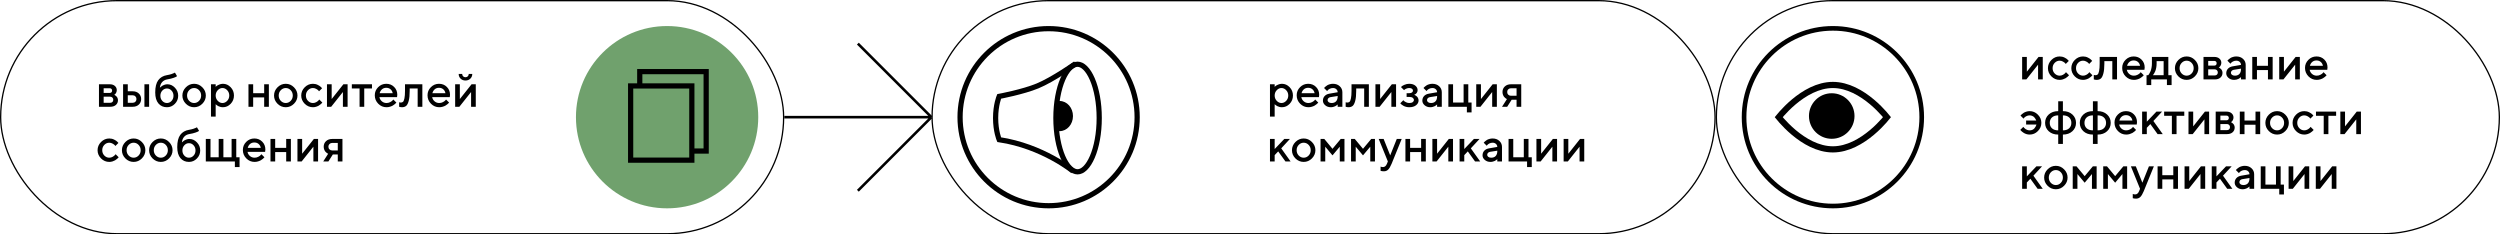 <svg width="1920" height="180" viewBox="0 0 1920 180" fill="none" xmlns="http://www.w3.org/2000/svg">
<path d="M76.005 64.721H84.284C85.936 64.721 87.249 65.148 88.222 66.004C89.194 66.848 89.681 67.92 89.681 69.221C89.681 69.959 89.517 70.633 89.189 71.242C88.872 71.84 88.544 72.256 88.204 72.49L87.712 72.824C87.782 72.848 87.882 72.889 88.011 72.947C88.14 73.006 88.374 73.158 88.714 73.404C89.054 73.639 89.347 73.902 89.593 74.195C89.851 74.477 90.079 74.863 90.278 75.356C90.489 75.848 90.595 76.381 90.595 76.955C90.595 78.443 90.061 79.656 88.995 80.594C87.94 81.531 86.493 82 84.653 82H76.005V64.721ZM84.653 74.266H79.608V78.941H84.653C85.368 78.941 85.936 78.731 86.358 78.309C86.78 77.887 86.991 77.318 86.991 76.603C86.991 75.959 86.774 75.408 86.341 74.951C85.907 74.494 85.345 74.266 84.653 74.266ZM85.603 70.908C85.931 70.58 86.095 70.141 86.095 69.59C86.095 69.027 85.931 68.588 85.603 68.272C85.274 67.943 84.835 67.779 84.284 67.779H79.608V71.383H84.284C84.835 71.383 85.274 71.225 85.603 70.908ZM98.136 78.941H101.915C102.735 78.941 103.421 78.666 103.972 78.115C104.522 77.564 104.798 76.879 104.798 76.059C104.798 75.238 104.522 74.553 103.972 74.002C103.421 73.451 102.735 73.176 101.915 73.176H98.136V78.941ZM106.608 71.805C107.804 72.918 108.401 74.342 108.401 76.076C108.401 77.799 107.804 79.217 106.608 80.33C105.425 81.443 103.86 82 101.915 82H94.532V64.721H98.136V70.117H101.915C103.86 70.117 105.425 70.68 106.608 71.805ZM114.519 64.721V82H110.915V64.721H114.519ZM136.843 73.545C136.843 75.971 135.987 78.045 134.276 79.768C132.577 81.49 130.556 82.352 128.212 82.352C125.505 82.352 123.325 81.385 121.673 79.451C120.032 77.506 119.212 74.693 119.212 71.014C119.212 66.818 119.991 63.672 121.55 61.574C123.108 59.477 125.329 58.188 128.212 57.707C129.489 57.496 130.632 57.227 131.64 56.898C132.659 56.57 133.362 56.295 133.749 56.072L134.329 55.721L135.946 58.428C135.876 58.522 135.729 58.656 135.507 58.832C135.296 59.008 134.563 59.324 133.31 59.781C132.067 60.238 130.485 60.625 128.563 60.941C126.911 61.211 125.581 61.897 124.573 62.998C123.565 64.1 122.974 65.576 122.798 67.428C122.845 67.357 122.927 67.264 123.044 67.147C123.173 67.018 123.425 66.801 123.8 66.496C124.175 66.18 124.567 65.904 124.978 65.67C125.399 65.424 125.933 65.207 126.577 65.019C127.233 64.82 127.896 64.721 128.563 64.721C130.743 64.721 132.665 65.594 134.329 67.34C136.005 69.074 136.843 71.143 136.843 73.545ZM124.661 69.572C123.665 70.639 123.167 71.963 123.167 73.545C123.167 75.127 123.665 76.451 124.661 77.518C125.657 78.584 126.835 79.117 128.194 79.117C129.565 79.117 130.749 78.584 131.745 77.518C132.741 76.451 133.239 75.127 133.239 73.545C133.239 71.963 132.741 70.639 131.745 69.572C130.749 68.494 129.565 67.955 128.194 67.955C126.835 67.955 125.657 68.494 124.661 69.572ZM152.874 77.447C153.94 76.334 154.474 74.975 154.474 73.369C154.474 71.752 153.94 70.387 152.874 69.273C151.808 68.16 150.542 67.603 149.077 67.603C147.612 67.603 146.341 68.16 145.263 69.273C144.196 70.387 143.663 71.752 143.663 73.369C143.663 74.975 144.196 76.334 145.263 77.447C146.341 78.561 147.612 79.117 149.077 79.117C150.542 79.117 151.808 78.561 152.874 77.447ZM142.749 79.68C140.968 77.887 140.077 75.783 140.077 73.369C140.077 70.943 140.968 68.834 142.749 67.041C144.542 65.248 146.651 64.352 149.077 64.352C151.503 64.352 153.606 65.248 155.388 67.041C157.181 68.834 158.077 70.943 158.077 73.369C158.077 75.783 157.181 77.887 155.388 79.68C153.606 81.461 151.503 82.352 149.077 82.352C146.651 82.352 144.542 81.461 142.749 79.68ZM171.208 82.352C170.563 82.352 169.937 82.275 169.327 82.123C168.718 81.971 168.196 81.783 167.763 81.561C167.329 81.326 166.942 81.092 166.603 80.857C166.274 80.611 166.034 80.418 165.882 80.277L165.636 80.014V89.559H162.032V64.721H165.636V66.707C165.8 66.543 166.028 66.326 166.321 66.057C166.626 65.787 167.265 65.436 168.237 65.002C169.21 64.568 170.2 64.352 171.208 64.352C173.493 64.352 175.474 65.231 177.149 66.988C178.837 68.734 179.681 70.856 179.681 73.352C179.681 75.848 178.837 77.975 177.149 79.732C175.474 81.478 173.493 82.352 171.208 82.352ZM174.495 69.291C173.44 68.166 172.228 67.603 170.856 67.603C169.485 67.603 168.272 68.166 167.218 69.291C166.163 70.416 165.636 71.775 165.636 73.369C165.636 74.951 166.163 76.305 167.218 77.43C168.272 78.555 169.485 79.117 170.856 79.117C172.228 79.117 173.44 78.555 174.495 77.43C175.55 76.305 176.077 74.951 176.077 73.369C176.077 71.775 175.55 70.416 174.495 69.291ZM194.429 74.793V82H190.825V64.721H194.429V71.559H202.884V64.721H206.487V82H202.884V74.793H194.429ZM223.257 77.447C224.323 76.334 224.856 74.975 224.856 73.369C224.856 71.752 224.323 70.387 223.257 69.273C222.19 68.16 220.925 67.603 219.46 67.603C217.995 67.603 216.724 68.16 215.646 69.273C214.579 70.387 214.046 71.752 214.046 73.369C214.046 74.975 214.579 76.334 215.646 77.447C216.724 78.561 217.995 79.117 219.46 79.117C220.925 79.117 222.19 78.561 223.257 77.447ZM213.132 79.68C211.351 77.887 210.46 75.783 210.46 73.369C210.46 70.943 211.351 68.834 213.132 67.041C214.925 65.248 217.034 64.352 219.46 64.352C221.886 64.352 223.989 65.248 225.771 67.041C227.563 68.834 228.46 70.943 228.46 73.369C228.46 75.783 227.563 77.887 225.771 79.68C223.989 81.461 221.886 82.352 219.46 82.352C217.034 82.352 214.925 81.461 213.132 79.68ZM234.015 79.68C232.233 77.887 231.343 75.783 231.343 73.369C231.343 70.943 232.233 68.834 234.015 67.041C235.808 65.248 237.917 64.352 240.343 64.352C241.69 64.352 242.944 64.644 244.104 65.231C245.265 65.805 246.097 66.379 246.601 66.953L247.356 67.779L245.019 70.117C244.901 69.93 244.72 69.701 244.474 69.432C244.239 69.15 243.718 68.775 242.909 68.307C242.112 67.838 241.257 67.603 240.343 67.603C238.878 67.603 237.606 68.16 236.528 69.273C235.462 70.387 234.929 71.752 234.929 73.369C234.929 74.975 235.462 76.334 236.528 77.447C237.606 78.561 238.878 79.117 240.343 79.117C241.257 79.117 242.112 78.889 242.909 78.432C243.718 77.975 244.298 77.529 244.649 77.096L245.194 76.428L247.532 78.766C247.462 78.859 247.356 78.994 247.216 79.17C247.075 79.334 246.771 79.621 246.302 80.031C245.833 80.43 245.341 80.787 244.825 81.103C244.31 81.408 243.642 81.695 242.821 81.965C242.001 82.223 241.175 82.352 240.343 82.352C237.917 82.352 235.808 81.461 234.015 79.68ZM263.722 64.721H266.956V82H263.353V70.662L254.353 82H251.118V64.721H254.722V76.059L263.722 64.721ZM270.208 67.955V64.721H285.677V67.955H279.735V82H276.149V67.955H270.208ZM304.925 74.617H291.425C291.612 75.836 292.21 76.891 293.218 77.781C294.237 78.672 295.444 79.117 296.839 79.117C297.847 79.117 298.784 78.889 299.651 78.432C300.53 77.975 301.151 77.529 301.515 77.096L302.06 76.428L304.397 78.766C304.327 78.859 304.216 78.994 304.063 79.17C303.923 79.334 303.612 79.621 303.132 80.031C302.651 80.43 302.142 80.787 301.603 81.103C301.063 81.408 300.36 81.695 299.493 81.965C298.638 82.223 297.753 82.352 296.839 82.352C294.39 82.352 292.274 81.455 290.493 79.662C288.724 77.857 287.839 75.695 287.839 73.176C287.839 70.75 288.7 68.676 290.423 66.953C292.157 65.219 294.231 64.352 296.646 64.352C299.071 64.352 301.087 65.16 302.692 66.777C304.31 68.383 305.118 70.398 305.118 72.824L304.925 74.617ZM296.646 67.428C295.345 67.428 294.249 67.814 293.358 68.588C292.479 69.35 291.888 70.34 291.583 71.559H301.585C301.374 70.34 300.829 69.35 299.95 68.588C299.071 67.814 297.97 67.428 296.646 67.428ZM311.042 64.721H324.366V82H320.763V67.955H314.646V69.766C314.646 73.059 314.382 75.66 313.854 77.57C313.339 79.469 312.671 80.74 311.851 81.385C311.042 82.029 309.993 82.352 308.704 82.352C308.388 82.352 308.048 82.322 307.685 82.264C307.333 82.205 307.058 82.141 306.858 82.07L306.542 82V78.572C307.022 78.689 307.438 78.754 307.79 78.766C308.528 78.766 309.108 78.566 309.53 78.168C309.964 77.769 310.321 76.891 310.603 75.531C310.896 74.16 311.042 72.238 311.042 69.766V64.721ZM345.425 74.617H331.925C332.112 75.836 332.71 76.891 333.718 77.781C334.737 78.672 335.944 79.117 337.339 79.117C338.347 79.117 339.284 78.889 340.151 78.432C341.03 77.975 341.651 77.529 342.015 77.096L342.56 76.428L344.897 78.766C344.827 78.859 344.716 78.994 344.563 79.17C344.423 79.334 344.112 79.621 343.632 80.031C343.151 80.43 342.642 80.787 342.103 81.103C341.563 81.408 340.86 81.695 339.993 81.965C339.138 82.223 338.253 82.352 337.339 82.352C334.89 82.352 332.774 81.455 330.993 79.662C329.224 77.857 328.339 75.695 328.339 73.176C328.339 70.75 329.2 68.676 330.923 66.953C332.657 65.219 334.731 64.352 337.146 64.352C339.571 64.352 341.587 65.16 343.192 66.777C344.81 68.383 345.618 70.398 345.618 72.824L345.425 74.617ZM337.146 67.428C335.845 67.428 334.749 67.814 333.858 68.588C332.979 69.35 332.388 70.34 332.083 71.559H342.085C341.874 70.34 341.329 69.35 340.45 68.588C339.571 67.814 338.47 67.428 337.146 67.428ZM362.159 64.721H365.394V82H361.79V70.662L352.79 82H349.556V64.721H353.159V76.059L362.159 64.721ZM355.673 58.603C356.153 59.084 356.751 59.324 357.466 59.324C358.192 59.324 358.796 59.084 359.276 58.603C359.757 58.123 359.997 57.52 359.997 56.793H362.704C362.704 58.234 362.212 59.435 361.228 60.397C360.243 61.357 358.995 61.838 357.483 61.838C355.972 61.838 354.724 61.357 353.739 60.397C352.755 59.435 352.263 58.234 352.263 56.793H354.952C354.952 57.508 355.192 58.111 355.673 58.603ZM77.605 121.68C75.823 119.887 74.933 117.783 74.933 115.369C74.933 112.943 75.823 110.834 77.605 109.041C79.397 107.248 81.507 106.352 83.933 106.352C85.28 106.352 86.534 106.645 87.694 107.23C88.855 107.805 89.686 108.379 90.19 108.953L90.946 109.779L88.608 112.117C88.491 111.93 88.31 111.701 88.064 111.432C87.829 111.15 87.308 110.775 86.499 110.307C85.702 109.838 84.847 109.604 83.933 109.604C82.468 109.604 81.196 110.16 80.118 111.273C79.052 112.387 78.519 113.752 78.519 115.369C78.519 116.975 79.052 118.334 80.118 119.447C81.196 120.561 82.468 121.117 83.933 121.117C84.847 121.117 85.702 120.889 86.499 120.432C87.308 119.975 87.888 119.529 88.239 119.096L88.784 118.428L91.122 120.766C91.052 120.859 90.946 120.994 90.806 121.17C90.665 121.334 90.36 121.621 89.892 122.031C89.423 122.43 88.931 122.787 88.415 123.104C87.899 123.408 87.231 123.695 86.411 123.965C85.591 124.223 84.765 124.352 83.933 124.352C81.507 124.352 79.397 123.461 77.605 121.68ZM106.433 119.447C107.499 118.334 108.032 116.975 108.032 115.369C108.032 113.752 107.499 112.387 106.433 111.273C105.366 110.16 104.101 109.604 102.636 109.604C101.171 109.604 99.899 110.16 98.821 111.273C97.755 112.387 97.222 113.752 97.222 115.369C97.222 116.975 97.755 118.334 98.821 119.447C99.899 120.561 101.171 121.117 102.636 121.117C104.101 121.117 105.366 120.561 106.433 119.447ZM96.308 121.68C94.526 119.887 93.636 117.783 93.636 115.369C93.636 112.943 94.526 110.834 96.308 109.041C98.101 107.248 100.21 106.352 102.636 106.352C105.062 106.352 107.165 107.248 108.946 109.041C110.739 110.834 111.636 112.943 111.636 115.369C111.636 117.783 110.739 119.887 108.946 121.68C107.165 123.461 105.062 124.352 102.636 124.352C100.21 124.352 98.101 123.461 96.308 121.68ZM127.315 119.447C128.382 118.334 128.915 116.975 128.915 115.369C128.915 113.752 128.382 112.387 127.315 111.273C126.249 110.16 124.983 109.604 123.519 109.604C122.054 109.604 120.782 110.16 119.704 111.273C118.638 112.387 118.104 113.752 118.104 115.369C118.104 116.975 118.638 118.334 119.704 119.447C120.782 120.561 122.054 121.117 123.519 121.117C124.983 121.117 126.249 120.561 127.315 119.447ZM117.19 121.68C115.409 119.887 114.519 117.783 114.519 115.369C114.519 112.943 115.409 110.834 117.19 109.041C118.983 107.248 121.093 106.352 123.519 106.352C125.944 106.352 128.048 107.248 129.829 109.041C131.622 110.834 132.519 112.943 132.519 115.369C132.519 117.783 131.622 119.887 129.829 121.68C128.048 123.461 125.944 124.352 123.519 124.352C121.093 124.352 118.983 123.461 117.19 121.68ZM153.753 115.545C153.753 117.971 152.897 120.045 151.187 121.768C149.487 123.49 147.466 124.352 145.122 124.352C142.415 124.352 140.235 123.385 138.583 121.451C136.942 119.506 136.122 116.693 136.122 113.014C136.122 108.818 136.901 105.672 138.46 103.574C140.019 101.477 142.239 100.188 145.122 99.707C146.399 99.496 147.542 99.227 148.55 98.898C149.569 98.57 150.272 98.295 150.659 98.072L151.239 97.721L152.856 100.428C152.786 100.521 152.64 100.656 152.417 100.832C152.206 101.008 151.474 101.324 150.22 101.781C148.978 102.238 147.396 102.625 145.474 102.941C143.821 103.211 142.491 103.896 141.483 104.998C140.476 106.1 139.884 107.576 139.708 109.428C139.755 109.357 139.837 109.264 139.954 109.146C140.083 109.018 140.335 108.801 140.71 108.496C141.085 108.18 141.478 107.904 141.888 107.67C142.31 107.424 142.843 107.207 143.487 107.02C144.144 106.82 144.806 106.721 145.474 106.721C147.653 106.721 149.575 107.594 151.239 109.34C152.915 111.074 153.753 113.143 153.753 115.545ZM141.571 111.572C140.575 112.639 140.077 113.963 140.077 115.545C140.077 117.127 140.575 118.451 141.571 119.518C142.567 120.584 143.745 121.117 145.104 121.117C146.476 121.117 147.659 120.584 148.655 119.518C149.651 118.451 150.149 117.127 150.149 115.545C150.149 113.963 149.651 112.639 148.655 111.572C147.659 110.494 146.476 109.955 145.104 109.955C143.745 109.955 142.567 110.494 141.571 111.572ZM158.06 124V106.721H161.663V120.766H167.956V106.721H171.56V120.766H177.87V106.721H181.456V120.766H183.987V128.324H180.384V124H158.06ZM203.604 116.617H190.104C190.292 117.836 190.89 118.891 191.897 119.781C192.917 120.672 194.124 121.117 195.519 121.117C196.526 121.117 197.464 120.889 198.331 120.432C199.21 119.975 199.831 119.529 200.194 119.096L200.739 118.428L203.077 120.766C203.007 120.859 202.896 120.994 202.743 121.17C202.603 121.334 202.292 121.621 201.812 122.031C201.331 122.43 200.821 122.787 200.282 123.104C199.743 123.408 199.04 123.695 198.173 123.965C197.317 124.223 196.433 124.352 195.519 124.352C193.069 124.352 190.954 123.455 189.173 121.662C187.403 119.857 186.519 117.695 186.519 115.176C186.519 112.75 187.38 110.676 189.103 108.953C190.837 107.219 192.911 106.352 195.325 106.352C197.751 106.352 199.767 107.16 201.372 108.777C202.989 110.383 203.798 112.398 203.798 114.824L203.604 116.617ZM195.325 109.428C194.024 109.428 192.929 109.814 192.038 110.588C191.159 111.35 190.567 112.34 190.263 113.559H200.265C200.054 112.34 199.509 111.35 198.63 110.588C197.751 109.814 196.649 109.428 195.325 109.428ZM211.339 116.793V124H207.735V106.721H211.339V113.559H219.794V106.721H223.397V124H219.794V116.793H211.339ZM241.046 106.721H244.28V124H240.677V112.662L231.677 124H228.442V106.721H232.046V118.059L241.046 106.721ZM255.091 106.721H263.001V124H259.415V118.604H255.636L252.208 124H248.253L252.032 118.059C251.938 118.035 251.81 117.982 251.646 117.9C251.493 117.818 251.224 117.637 250.837 117.355C250.45 117.062 250.104 116.729 249.8 116.354C249.507 115.979 249.231 115.463 248.974 114.807C248.728 114.139 248.604 113.424 248.604 112.662C248.604 110.939 249.196 109.521 250.38 108.408C251.575 107.283 253.146 106.721 255.091 106.721ZM259.415 109.779H255.091C254.271 109.779 253.585 110.055 253.034 110.605C252.483 111.156 252.208 111.842 252.208 112.662C252.208 113.482 252.483 114.168 253.034 114.719C253.585 115.27 254.271 115.545 255.091 115.545H259.415V109.779Z" fill="black"/>
<circle cx="512.333" cy="90" r="70" fill="#70A16D"/>
<rect x="484.333" y="66" width="47" height="57" stroke="black" stroke-width="4"/>
<path d="M491.333 65V55H542.333V116H530.833" stroke="black" stroke-width="4"/>
<rect x="0.5" y="0.5" width="601.333" height="179" rx="89.5" stroke="black"/>
<path d="M658.833 146.5L715.333 90M715.333 90L658.833 33.5M715.333 90L602.333 90" stroke="black" stroke-width="2"/>
<circle cx="805.333" cy="90" r="68" stroke="black" stroke-width="4"/>
<path d="M826.059 48.853C826.059 48.853 808.689 61.071 796.854 65.973C785.629 70.623 767.358 74.03 767.358 74.03C767.358 74.03 764.628 80.576 764.628 90.647C764.628 100.717 767.358 107.263 767.358 107.263C800.882 112.299 824.045 131.433 824.045 131.433" stroke="black" stroke-width="4"/>
<path d="M844.201 90.646C844.201 102.399 842.148 112.944 838.907 120.477C837.285 124.246 835.406 127.169 833.42 129.121C831.443 131.064 829.469 131.95 827.57 131.95C825.671 131.95 823.697 131.064 821.72 129.121C819.735 127.169 817.855 124.246 816.233 120.477C812.993 112.944 810.939 102.399 810.939 90.646C810.939 78.894 812.993 68.348 816.233 60.816C817.855 57.047 819.735 54.123 821.72 52.172C823.697 50.228 825.671 49.342 827.57 49.342C829.469 49.342 831.443 50.228 833.42 52.172C835.406 54.123 837.285 57.047 838.907 60.816C842.148 68.348 844.201 78.894 844.201 90.646Z" stroke="black" stroke-width="4"/>
<path d="M824.045 89.136C824.045 95.532 819.458 100.717 813.8 100.717C808.142 100.717 810.385 95.532 810.385 89.136C810.385 82.74 808.142 77.555 813.8 77.555C819.458 77.555 824.045 82.74 824.045 89.136Z" fill="black"/>
<path d="M984.514 82.352C983.869 82.352 983.242 82.275 982.633 82.123C982.023 81.971 981.502 81.783 981.068 81.561C980.635 81.326 980.248 81.092 979.908 80.857C979.58 80.611 979.34 80.418 979.188 80.277L978.941 80.014V89.559H975.338V64.721H978.941V66.707C979.105 66.543 979.334 66.326 979.627 66.057C979.932 65.787 980.57 65.436 981.543 65.002C982.516 64.568 983.506 64.352 984.514 64.352C986.799 64.352 988.779 65.231 990.455 66.988C992.143 68.734 992.986 70.856 992.986 73.352C992.986 75.848 992.143 77.975 990.455 79.732C988.779 81.478 986.799 82.352 984.514 82.352ZM987.801 69.291C986.746 68.166 985.533 67.603 984.162 67.603C982.791 67.603 981.578 68.166 980.523 69.291C979.469 70.416 978.941 71.775 978.941 73.369C978.941 74.951 979.469 76.305 980.523 77.43C981.578 78.555 982.791 79.117 984.162 79.117C985.533 79.117 986.746 78.555 987.801 77.43C988.855 76.305 989.383 74.951 989.383 73.369C989.383 71.775 988.855 70.416 987.801 69.291ZM1012.94 74.617H999.438C999.625 75.836 1000.22 76.891 1001.23 77.781C1002.25 78.672 1003.46 79.117 1004.85 79.117C1005.86 79.117 1006.8 78.889 1007.66 78.432C1008.54 77.975 1009.16 77.529 1009.53 77.096L1010.07 76.428L1012.41 78.766C1012.34 78.859 1012.23 78.994 1012.08 79.17C1011.94 79.334 1011.62 79.621 1011.14 80.031C1010.66 80.43 1010.15 80.787 1009.62 81.103C1009.08 81.408 1008.37 81.695 1007.51 81.965C1006.65 82.223 1005.77 82.352 1004.85 82.352C1002.4 82.352 1000.29 81.455 998.506 79.662C996.736 77.857 995.852 75.695 995.852 73.176C995.852 70.75 996.713 68.676 998.436 66.953C1000.17 65.219 1002.24 64.352 1004.66 64.352C1007.08 64.352 1009.1 65.16 1010.71 66.777C1012.32 68.383 1013.13 70.398 1013.13 72.824L1012.94 74.617ZM1004.66 67.428C1003.36 67.428 1002.26 67.814 1001.37 68.588C1000.49 69.35 999.9 70.34 999.596 71.559H1009.6C1009.39 70.34 1008.84 69.35 1007.96 68.588C1007.08 67.814 1005.98 67.428 1004.66 67.428ZM1030.94 82H1027.33V80.207C1027.29 80.254 1027.21 80.33 1027.09 80.436C1026.98 80.541 1026.76 80.717 1026.42 80.963C1026.09 81.197 1025.73 81.414 1025.35 81.613C1024.96 81.801 1024.47 81.971 1023.89 82.123C1023.3 82.275 1022.71 82.352 1022.11 82.352C1020.36 82.352 1018.9 81.842 1017.74 80.822C1016.58 79.803 1016 78.637 1016 77.324C1016 75.906 1016.44 74.717 1017.33 73.756C1018.23 72.795 1019.46 72.186 1021.02 71.928L1027.33 70.838C1027.33 69.924 1026.99 69.156 1026.31 68.535C1025.65 67.914 1024.79 67.603 1023.73 67.603C1022.82 67.603 1021.98 67.797 1021.23 68.184C1020.5 68.559 1019.99 68.939 1019.71 69.326L1019.23 69.941L1016.89 67.603C1016.96 67.51 1017.06 67.393 1017.17 67.252C1017.3 67.1 1017.58 66.842 1018 66.478C1018.43 66.103 1018.89 65.769 1019.37 65.477C1019.85 65.184 1020.48 64.926 1021.27 64.703C1022.07 64.469 1022.89 64.352 1023.73 64.352C1025.84 64.352 1027.57 64.978 1028.92 66.232C1030.26 67.475 1030.94 69.01 1030.94 70.838V82ZM1022.66 79.117C1024.12 79.117 1025.27 78.684 1026.09 77.816C1026.92 76.938 1027.33 75.689 1027.33 74.072V73.721L1021.74 74.617C1021.1 74.734 1020.58 74.998 1020.18 75.408C1019.78 75.818 1019.58 76.334 1019.58 76.955C1019.58 77.529 1019.86 78.033 1020.41 78.467C1020.97 78.9 1021.72 79.117 1022.66 79.117ZM1037.97 64.721H1051.29V82H1047.69V67.955H1041.57V69.766C1041.57 73.059 1041.31 75.66 1040.78 77.57C1040.27 79.469 1039.6 80.74 1038.78 81.385C1037.97 82.029 1036.92 82.352 1035.63 82.352C1035.31 82.352 1034.97 82.322 1034.61 82.264C1034.26 82.205 1033.98 82.141 1033.79 82.07L1033.47 82V78.572C1033.95 78.689 1034.37 78.754 1034.72 78.766C1035.46 78.766 1036.04 78.566 1036.46 78.168C1036.89 77.769 1037.25 76.891 1037.53 75.531C1037.82 74.16 1037.97 72.238 1037.97 69.766V64.721ZM1068.94 64.721H1072.18V82H1068.57V70.662L1059.57 82H1056.34V64.721H1059.94V76.059L1068.94 64.721ZM1088.73 69.221C1088.73 70.018 1088.51 70.715 1088.07 71.312C1087.63 71.91 1087.19 72.303 1086.73 72.49L1086.04 72.824C1086.14 72.848 1086.26 72.889 1086.41 72.947C1086.58 73.006 1086.85 73.147 1087.22 73.369C1087.61 73.58 1087.95 73.838 1088.24 74.143C1088.55 74.436 1088.82 74.846 1089.07 75.373C1089.33 75.9 1089.46 76.492 1089.46 77.148C1089.46 78.59 1088.81 79.82 1087.52 80.84C1086.24 81.848 1084.49 82.352 1082.27 82.352C1081.42 82.352 1080.61 82.246 1079.82 82.035C1079.05 81.824 1078.4 81.572 1077.89 81.279C1077.37 80.986 1076.92 80.693 1076.54 80.4C1076.15 80.096 1075.86 79.838 1075.67 79.627L1075.43 79.293L1077.77 76.955C1077.91 77.119 1078.09 77.324 1078.33 77.57C1078.57 77.816 1079.09 78.139 1079.88 78.537C1080.67 78.924 1081.47 79.117 1082.27 79.117C1083.46 79.117 1084.36 78.894 1084.96 78.449C1085.56 78.004 1085.87 77.447 1085.87 76.779C1085.87 76.111 1085.56 75.555 1084.96 75.109C1084.36 74.664 1083.46 74.441 1082.27 74.441H1080.28V71.559H1082.27C1083.2 71.559 1083.92 71.377 1084.41 71.014C1084.9 70.639 1085.15 70.164 1085.15 69.59C1085.15 69.004 1084.9 68.529 1084.41 68.166C1083.92 67.791 1083.2 67.603 1082.27 67.603C1081.57 67.603 1080.89 67.738 1080.23 68.008C1079.57 68.266 1079.08 68.535 1078.77 68.816L1078.31 69.221L1075.96 66.883C1076.12 66.695 1076.36 66.461 1076.68 66.18C1076.99 65.898 1077.7 65.523 1078.79 65.055C1079.88 64.586 1081.04 64.352 1082.27 64.352C1084.26 64.352 1085.83 64.832 1086.99 65.793C1088.15 66.754 1088.73 67.897 1088.73 69.221ZM1107.3 82H1103.69V80.207C1103.65 80.254 1103.56 80.33 1103.45 80.436C1103.34 80.541 1103.12 80.717 1102.78 80.963C1102.45 81.197 1102.09 81.414 1101.71 81.613C1101.32 81.801 1100.83 81.971 1100.25 82.123C1099.66 82.275 1099.07 82.352 1098.47 82.352C1096.71 82.352 1095.26 81.842 1094.1 80.822C1092.94 79.803 1092.36 78.637 1092.36 77.324C1092.36 75.906 1092.8 74.717 1093.69 73.756C1094.59 72.795 1095.82 72.186 1097.38 71.928L1103.69 70.838C1103.69 69.924 1103.35 69.156 1102.67 68.535C1102.01 67.914 1101.14 67.603 1100.09 67.603C1099.18 67.603 1098.34 67.797 1097.59 68.184C1096.86 68.559 1096.35 68.939 1096.06 69.326L1095.59 69.941L1093.25 67.603C1093.32 67.51 1093.42 67.393 1093.53 67.252C1093.66 67.1 1093.94 66.842 1094.36 66.478C1094.79 66.103 1095.25 65.769 1095.73 65.477C1096.21 65.184 1096.84 64.926 1097.63 64.703C1098.43 64.469 1099.25 64.352 1100.09 64.352C1102.2 64.352 1103.93 64.978 1105.28 66.232C1106.62 67.475 1107.3 69.01 1107.3 70.838V82ZM1099.02 79.117C1100.48 79.117 1101.62 78.684 1102.45 77.816C1103.28 76.938 1103.69 75.689 1103.69 74.072V73.721L1098.1 74.617C1097.46 74.734 1096.94 74.998 1096.54 75.408C1096.14 75.818 1095.94 76.334 1095.94 76.955C1095.94 77.529 1096.22 78.033 1096.77 78.467C1097.33 78.9 1098.08 79.117 1099.02 79.117ZM1112.34 82V64.721H1115.95V78.766H1124.05V64.721H1127.65V78.766H1130.17V86.324H1126.56V82H1112.34ZM1146.36 64.721H1149.59V82H1145.99V70.662L1136.99 82H1133.75V64.721H1137.36V76.059L1146.36 64.721ZM1160.4 64.721H1168.31V82H1164.72V76.603H1160.95L1157.52 82H1153.56L1157.34 76.059C1157.25 76.035 1157.12 75.982 1156.96 75.9C1156.8 75.818 1156.53 75.637 1156.15 75.356C1155.76 75.062 1155.41 74.728 1155.11 74.353C1154.82 73.978 1154.54 73.463 1154.28 72.807C1154.04 72.139 1153.91 71.424 1153.91 70.662C1153.91 68.939 1154.51 67.522 1155.69 66.408C1156.88 65.283 1158.46 64.721 1160.4 64.721ZM1164.72 67.779H1160.4C1159.58 67.779 1158.89 68.055 1158.34 68.606C1157.79 69.156 1157.52 69.842 1157.52 70.662C1157.52 71.482 1157.79 72.168 1158.34 72.719C1158.89 73.269 1159.58 73.545 1160.4 73.545H1164.72V67.779ZM990.648 106.721L983.986 113.928L991.176 124H987.221L981.648 116.266L978.941 119.148V124H975.338V106.721H978.941V114.455L986.324 106.721H990.648ZM1005.03 119.447C1006.09 118.334 1006.63 116.975 1006.63 115.369C1006.63 113.752 1006.09 112.387 1005.03 111.273C1003.96 110.16 1002.7 109.604 1001.23 109.604C999.766 109.604 998.494 110.16 997.416 111.273C996.35 112.387 995.816 113.752 995.816 115.369C995.816 116.975 996.35 118.334 997.416 119.447C998.494 120.561 999.766 121.117 1001.23 121.117C1002.7 121.117 1003.96 120.561 1005.03 119.447ZM994.902 121.68C993.121 119.887 992.23 117.783 992.23 115.369C992.23 112.943 993.121 110.834 994.902 109.041C996.695 107.248 998.805 106.352 1001.23 106.352C1003.66 106.352 1005.76 107.248 1007.54 109.041C1009.33 110.834 1010.23 112.943 1010.23 115.369C1010.23 117.783 1009.33 119.887 1007.54 121.68C1005.76 123.461 1003.66 124.352 1001.23 124.352C998.805 124.352 996.695 123.461 994.902 121.68ZM1023.36 114.279L1029.67 106.721H1032.55V124H1028.95V112.662L1023.36 119.324L1017.79 112.662V124H1014.19V106.721H1017.07L1023.36 114.279ZM1046.78 114.279L1053.09 106.721H1055.97V124H1052.37V112.662L1046.78 119.324L1041.2 112.662V124H1037.6V106.721H1040.48L1046.78 114.279ZM1065.16 125.793L1065.88 124L1058.85 106.721H1062.63L1067.68 119.324L1072.72 106.721H1076.5L1068.75 125.793C1067.86 127.926 1066.97 129.42 1066.09 130.275C1065.23 131.131 1064.14 131.559 1062.82 131.559C1062.34 131.559 1061.89 131.529 1061.47 131.471C1061.05 131.412 1060.74 131.348 1060.54 131.277L1060.29 131.207V127.955C1060.89 128.189 1061.49 128.312 1062.1 128.324C1063.47 128.312 1064.49 127.469 1065.16 125.793ZM1082.97 116.793V124H1079.37V106.721H1082.97V113.559H1091.42V106.721H1095.03V124H1091.42V116.793H1082.97ZM1112.68 106.721H1115.91V124H1112.31V112.662L1103.31 124H1100.07V106.721H1103.68V118.059L1112.68 106.721ZM1136.27 106.721L1129.6 113.928L1136.79 124H1132.84L1127.27 116.266L1124.56 119.148V124H1120.96V106.721H1124.56V114.455L1131.94 106.721H1136.27ZM1153.53 124H1149.92V122.207C1149.88 122.254 1149.79 122.33 1149.68 122.436C1149.57 122.541 1149.35 122.717 1149.01 122.963C1148.68 123.197 1148.32 123.414 1147.94 123.613C1147.55 123.801 1147.06 123.971 1146.48 124.123C1145.89 124.275 1145.3 124.352 1144.7 124.352C1142.95 124.352 1141.49 123.842 1140.33 122.822C1139.17 121.803 1138.59 120.637 1138.59 119.324C1138.59 117.906 1139.03 116.717 1139.92 115.756C1140.82 114.795 1142.05 114.186 1143.61 113.928L1149.92 112.838C1149.92 111.924 1149.58 111.156 1148.9 110.535C1148.24 109.914 1147.38 109.604 1146.32 109.604C1145.41 109.604 1144.57 109.797 1143.82 110.184C1143.09 110.559 1142.58 110.939 1142.29 111.326L1141.82 111.941L1139.48 109.604C1139.55 109.51 1139.65 109.393 1139.76 109.252C1139.89 109.1 1140.17 108.842 1140.59 108.479C1141.02 108.104 1141.48 107.77 1141.96 107.477C1142.44 107.184 1143.07 106.926 1143.86 106.703C1144.66 106.469 1145.48 106.352 1146.32 106.352C1148.43 106.352 1150.16 106.979 1151.51 108.232C1152.85 109.475 1153.53 111.01 1153.53 112.838V124ZM1145.25 121.117C1146.71 121.117 1147.86 120.684 1148.68 119.816C1149.51 118.938 1149.92 117.689 1149.92 116.072V115.721L1144.33 116.617C1143.69 116.734 1143.17 116.998 1142.77 117.408C1142.37 117.818 1142.17 118.334 1142.17 118.955C1142.17 119.529 1142.45 120.033 1143 120.467C1143.56 120.9 1144.31 121.117 1145.25 121.117ZM1158.57 124V106.721H1162.18V120.766H1170.28V106.721H1173.88V120.766H1176.4V128.324H1172.79V124H1158.57ZM1192.59 106.721H1195.82V124H1192.22V112.662L1183.22 124H1179.98V106.721H1183.59V118.059L1192.59 106.721ZM1213.47 106.721H1216.7V124H1213.1V112.662L1204.1 124H1200.87V106.721H1204.47V118.059L1213.47 106.721Z" fill="black"/>
<rect x="715.833" y="0.5" width="601.333" height="179" rx="89.5" stroke="black"/>
<circle cx="1407.67" cy="90" r="68.222" stroke="black" stroke-width="3.556"/>
<path d="M1368.32 92.643C1367.38 91.579 1366.62 90.669 1366.06 89.982C1366.62 89.294 1367.38 88.385 1368.32 87.32C1370.52 84.842 1373.71 81.54 1377.63 78.244C1385.55 71.593 1396.16 65.246 1407.64 65.246C1419.12 65.246 1429.73 71.593 1437.65 78.244C1441.58 81.54 1444.76 84.842 1446.96 87.32C1447.9 88.385 1448.67 89.294 1449.22 89.982C1448.67 90.669 1447.9 91.579 1446.96 92.643C1444.76 95.121 1441.58 98.423 1437.65 101.72C1429.73 108.37 1419.12 114.718 1407.64 114.718C1396.16 114.718 1385.55 108.37 1377.63 101.72C1373.71 98.423 1370.52 95.121 1368.32 92.643Z" stroke="black" stroke-width="4.742"/>
<circle cx="1406.77" cy="89.104" r="17.488" fill="black"/>
<path d="M1565.61 43.721H1568.84V61H1565.24V49.662L1556.24 61H1553V43.721H1556.61V55.059L1565.61 43.721ZM1575.49 58.68C1573.71 56.887 1572.82 54.783 1572.82 52.369C1572.82 49.943 1573.71 47.834 1575.49 46.041C1577.28 44.248 1579.39 43.352 1581.82 43.352C1583.16 43.352 1584.42 43.645 1585.58 44.23C1586.74 44.805 1587.57 45.379 1588.07 45.953L1588.83 46.779L1586.49 49.117C1586.37 48.93 1586.19 48.701 1585.95 48.432C1585.71 48.15 1585.19 47.775 1584.38 47.307C1583.58 46.838 1582.73 46.603 1581.82 46.603C1580.35 46.603 1579.08 47.16 1578 48.273C1576.93 49.387 1576.4 50.752 1576.4 52.369C1576.4 53.975 1576.93 55.334 1578 56.447C1579.08 57.56 1580.35 58.117 1581.82 58.117C1582.73 58.117 1583.58 57.889 1584.38 57.432C1585.19 56.975 1585.77 56.529 1586.12 56.096L1586.67 55.428L1589 57.766C1588.93 57.859 1588.83 57.994 1588.69 58.17C1588.55 58.334 1588.24 58.621 1587.77 59.031C1587.31 59.43 1586.81 59.787 1586.3 60.103C1585.78 60.408 1585.11 60.695 1584.29 60.965C1583.47 61.223 1582.65 61.352 1581.82 61.352C1579.39 61.352 1577.28 60.461 1575.49 58.68ZM1593.45 58.68C1591.67 56.887 1590.78 54.783 1590.78 52.369C1590.78 49.943 1591.67 47.834 1593.45 46.041C1595.25 44.248 1597.35 43.352 1599.78 43.352C1601.13 43.352 1602.38 43.645 1603.54 44.23C1604.7 44.805 1605.53 45.379 1606.04 45.953L1606.79 46.779L1604.46 49.117C1604.34 48.93 1604.16 48.701 1603.91 48.432C1603.68 48.15 1603.16 47.775 1602.35 47.307C1601.55 46.838 1600.69 46.603 1599.78 46.603C1598.32 46.603 1597.04 47.16 1595.97 48.273C1594.9 49.387 1594.37 50.752 1594.37 52.369C1594.37 53.975 1594.9 55.334 1595.97 56.447C1597.04 57.56 1598.32 58.117 1599.78 58.117C1600.69 58.117 1601.55 57.889 1602.35 57.432C1603.16 56.975 1603.74 56.529 1604.09 56.096L1604.63 55.428L1606.97 57.766C1606.9 57.859 1606.79 57.994 1606.65 58.17C1606.51 58.334 1606.21 58.621 1605.74 59.031C1605.27 59.43 1604.78 59.787 1604.26 60.103C1603.75 60.408 1603.08 60.695 1602.26 60.965C1601.44 61.223 1600.61 61.352 1599.78 61.352C1597.35 61.352 1595.25 60.461 1593.45 58.68ZM1612.54 43.721H1625.87V61H1622.26V46.955H1616.15V48.766C1616.15 52.059 1615.88 54.66 1615.35 56.57C1614.84 58.469 1614.17 59.74 1613.35 60.385C1612.54 61.029 1611.49 61.352 1610.2 61.352C1609.89 61.352 1609.55 61.322 1609.18 61.264C1608.83 61.205 1608.56 61.141 1608.36 61.07L1608.04 61V57.572C1608.52 57.69 1608.94 57.754 1609.29 57.766C1610.03 57.766 1610.61 57.566 1611.03 57.168C1611.46 56.77 1611.82 55.891 1612.1 54.531C1612.4 53.16 1612.54 51.238 1612.54 48.766V43.721ZM1646.92 53.617H1633.42C1633.61 54.836 1634.21 55.891 1635.22 56.781C1636.24 57.672 1637.44 58.117 1638.84 58.117C1639.85 58.117 1640.78 57.889 1641.65 57.432C1642.53 56.975 1643.15 56.529 1643.51 56.096L1644.06 55.428L1646.4 57.766C1646.33 57.859 1646.22 57.994 1646.06 58.17C1645.92 58.334 1645.61 58.621 1645.13 59.031C1644.65 59.43 1644.14 59.787 1643.6 60.103C1643.06 60.408 1642.36 60.695 1641.49 60.965C1640.64 61.223 1639.75 61.352 1638.84 61.352C1636.39 61.352 1634.27 60.455 1632.49 58.662C1630.72 56.857 1629.84 54.695 1629.84 52.176C1629.84 49.75 1630.7 47.676 1632.42 45.953C1634.16 44.219 1636.23 43.352 1638.65 43.352C1641.07 43.352 1643.09 44.16 1644.69 45.777C1646.31 47.383 1647.12 49.398 1647.12 51.824L1646.92 53.617ZM1638.65 46.428C1637.34 46.428 1636.25 46.815 1635.36 47.588C1634.48 48.35 1633.89 49.34 1633.58 50.559H1643.58C1643.37 49.34 1642.83 48.35 1641.95 47.588C1641.07 46.815 1639.97 46.428 1638.65 46.428ZM1648.54 57.766H1649.79C1649.86 57.695 1649.96 57.584 1650.09 57.432C1650.23 57.268 1650.46 56.91 1650.79 56.359C1651.13 55.809 1651.42 55.217 1651.67 54.584C1651.93 53.94 1652.16 53.096 1652.36 52.053C1652.57 51.01 1652.67 49.914 1652.67 48.766V43.721H1665.28V57.766H1667.79V65.324H1664.2V61H1652.15V65.324H1648.54V57.766ZM1656.28 46.955V48.766C1656.28 49.914 1656.18 51.004 1655.98 52.035C1655.79 53.066 1655.55 53.922 1655.26 54.602C1654.98 55.27 1654.69 55.85 1654.4 56.342C1654.11 56.834 1653.88 57.185 1653.69 57.397L1653.39 57.766H1661.67V46.955H1656.28ZM1683.14 56.447C1684.2 55.334 1684.74 53.975 1684.74 52.369C1684.74 50.752 1684.2 49.387 1683.14 48.273C1682.07 47.16 1680.8 46.603 1679.34 46.603C1677.87 46.603 1676.6 47.16 1675.52 48.273C1674.46 49.387 1673.92 50.752 1673.92 52.369C1673.92 53.975 1674.46 55.334 1675.52 56.447C1676.6 57.56 1677.87 58.117 1679.34 58.117C1680.8 58.117 1682.07 57.56 1683.14 56.447ZM1673.01 58.68C1671.23 56.887 1670.34 54.783 1670.34 52.369C1670.34 49.943 1671.23 47.834 1673.01 46.041C1674.8 44.248 1676.91 43.352 1679.34 43.352C1681.76 43.352 1683.87 44.248 1685.65 46.041C1687.44 47.834 1688.34 49.943 1688.34 52.369C1688.34 54.783 1687.44 56.887 1685.65 58.68C1683.87 60.461 1681.76 61.352 1679.34 61.352C1676.91 61.352 1674.8 60.461 1673.01 58.68ZM1692.29 43.721H1700.57C1702.23 43.721 1703.54 44.148 1704.51 45.004C1705.48 45.848 1705.97 46.92 1705.97 48.221C1705.97 48.959 1705.81 49.633 1705.48 50.242C1705.16 50.84 1704.83 51.256 1704.49 51.49L1704 51.824C1704.07 51.848 1704.17 51.889 1704.3 51.947C1704.43 52.006 1704.66 52.158 1705 52.404C1705.34 52.639 1705.64 52.902 1705.88 53.195C1706.14 53.477 1706.37 53.863 1706.57 54.355C1706.78 54.848 1706.88 55.381 1706.88 55.955C1706.88 57.443 1706.35 58.656 1705.28 59.594C1704.23 60.531 1702.78 61 1700.94 61H1692.29V43.721ZM1700.94 53.266H1695.9V57.941H1700.94C1701.66 57.941 1702.23 57.73 1702.65 57.309C1703.07 56.887 1703.28 56.318 1703.28 55.603C1703.28 54.959 1703.06 54.408 1702.63 53.951C1702.2 53.494 1701.63 53.266 1700.94 53.266ZM1701.89 49.908C1702.22 49.58 1702.38 49.141 1702.38 48.59C1702.38 48.027 1702.22 47.588 1701.89 47.272C1701.56 46.943 1701.12 46.779 1700.57 46.779H1695.9V50.383H1700.57C1701.12 50.383 1701.56 50.225 1701.89 49.908ZM1724.69 61H1721.09V59.207C1721.04 59.254 1720.96 59.33 1720.84 59.435C1720.74 59.541 1720.51 59.717 1720.17 59.963C1719.84 60.197 1719.49 60.414 1719.1 60.613C1718.71 60.801 1718.23 60.971 1717.64 61.123C1717.06 61.275 1716.46 61.352 1715.87 61.352C1714.11 61.352 1712.65 60.842 1711.49 59.822C1710.33 58.803 1709.75 57.637 1709.75 56.324C1709.75 54.906 1710.19 53.717 1711.08 52.756C1711.99 51.795 1713.22 51.185 1714.78 50.928L1721.09 49.838C1721.09 48.924 1720.75 48.156 1720.07 47.535C1719.4 46.914 1718.54 46.603 1717.48 46.603C1716.57 46.603 1715.74 46.797 1714.99 47.184C1714.25 47.559 1713.74 47.94 1713.46 48.326L1712.98 48.941L1710.65 46.603C1710.72 46.51 1710.81 46.393 1710.93 46.252C1711.06 46.1 1711.33 45.842 1711.75 45.478C1712.19 45.103 1712.64 44.77 1713.12 44.477C1713.6 44.184 1714.24 43.926 1715.02 43.703C1715.82 43.469 1716.64 43.352 1717.48 43.352C1719.59 43.352 1721.32 43.978 1722.67 45.232C1724.02 46.475 1724.69 48.01 1724.69 49.838V61ZM1716.41 58.117C1717.88 58.117 1719.02 57.684 1719.84 56.816C1720.67 55.938 1721.09 54.69 1721.09 53.072V52.721L1715.5 53.617C1714.85 53.734 1714.33 53.998 1713.93 54.408C1713.53 54.818 1713.33 55.334 1713.33 55.955C1713.33 56.529 1713.61 57.033 1714.16 57.467C1714.72 57.9 1715.47 58.117 1716.41 58.117ZM1733.34 53.793V61H1729.74V43.721H1733.34V50.559H1741.79V43.721H1745.4V61H1741.79V53.793H1733.34ZM1763.05 43.721H1766.28V61H1762.68V49.662L1753.68 61H1750.44V43.721H1754.05V55.059L1763.05 43.721ZM1787.34 53.617H1773.84C1774.03 54.836 1774.62 55.891 1775.63 56.781C1776.65 57.672 1777.86 58.117 1779.25 58.117C1780.26 58.117 1781.2 57.889 1782.07 57.432C1782.94 56.975 1783.57 56.529 1783.93 56.096L1784.47 55.428L1786.81 57.766C1786.74 57.859 1786.63 57.994 1786.48 58.17C1786.34 58.334 1786.03 58.621 1785.55 59.031C1785.07 59.43 1784.56 59.787 1784.02 60.103C1783.48 60.408 1782.77 60.695 1781.91 60.965C1781.05 61.223 1780.17 61.352 1779.25 61.352C1776.8 61.352 1774.69 60.455 1772.91 58.662C1771.14 56.857 1770.25 54.695 1770.25 52.176C1770.25 49.75 1771.11 47.676 1772.84 45.953C1774.57 44.219 1776.65 43.352 1779.06 43.352C1781.49 43.352 1783.5 44.16 1785.11 45.777C1786.72 47.383 1787.53 49.398 1787.53 51.824L1787.34 53.617ZM1779.06 46.428C1777.76 46.428 1776.66 46.815 1775.77 47.588C1774.89 48.35 1774.3 49.34 1774 50.559H1784C1783.79 49.34 1783.24 48.35 1782.36 47.588C1781.49 46.815 1780.38 46.428 1779.06 46.428ZM1565.08 88.041C1566.87 89.834 1567.77 91.943 1567.77 94.369C1567.77 96.783 1566.87 98.887 1565.08 100.68C1563.3 102.461 1561.2 103.352 1558.77 103.352C1557.93 103.352 1557.1 103.229 1556.29 102.982C1555.5 102.725 1554.83 102.426 1554.29 102.086C1553.75 101.734 1553.26 101.389 1552.83 101.049C1552.4 100.697 1552.08 100.387 1551.9 100.117L1551.56 99.766L1553.9 97.428C1553.95 97.498 1554.02 97.592 1554.11 97.709C1554.22 97.826 1554.42 98.043 1554.73 98.359C1555.04 98.664 1555.37 98.939 1555.71 99.186C1556.06 99.42 1556.51 99.637 1557.07 99.836C1557.63 100.023 1558.2 100.117 1558.77 100.117C1559.59 100.117 1560.32 99.965 1560.97 99.66C1561.61 99.344 1562.11 98.969 1562.46 98.535C1562.83 98.102 1563.12 97.662 1563.36 97.217C1563.6 96.772 1563.77 96.397 1563.85 96.092L1563.99 95.617H1556.06V92.559H1563.82C1563.79 92.465 1563.74 92.33 1563.66 92.154C1563.59 91.967 1563.42 91.644 1563.15 91.188C1562.89 90.731 1562.59 90.332 1562.25 89.992C1561.92 89.641 1561.44 89.324 1560.81 89.043C1560.19 88.75 1559.51 88.603 1558.77 88.603C1557.86 88.603 1557.01 88.814 1556.22 89.236C1555.45 89.647 1554.89 90.057 1554.55 90.467L1554.09 91.117L1551.74 88.779C1551.81 88.686 1551.91 88.562 1552.04 88.41C1552.18 88.246 1552.47 87.977 1552.92 87.602C1553.36 87.215 1553.84 86.869 1554.34 86.564C1554.84 86.26 1555.5 85.984 1556.29 85.738C1557.1 85.481 1557.93 85.352 1558.77 85.352C1561.2 85.352 1563.3 86.248 1565.08 88.041ZM1580.71 110.559V103.352C1577.71 103.352 1575.28 102.496 1573.41 100.785C1571.56 99.074 1570.64 96.936 1570.64 94.369C1570.64 91.791 1571.56 89.647 1573.41 87.936C1575.28 86.213 1577.71 85.352 1580.71 85.352V77.793H1584.31V85.352C1587.31 85.352 1589.74 86.213 1591.59 87.936C1593.45 89.647 1594.38 91.791 1594.38 94.369C1594.38 96.936 1593.45 99.074 1591.59 100.785C1589.74 102.496 1587.31 103.352 1584.31 103.352V110.559H1580.71ZM1580.71 100.117V88.603C1578.67 88.603 1577.08 89.125 1575.93 90.168C1574.79 91.211 1574.22 92.611 1574.22 94.369C1574.22 96.115 1574.79 97.51 1575.93 98.553C1577.08 99.596 1578.67 100.117 1580.71 100.117ZM1584.31 88.603V100.117C1586.35 100.117 1587.94 99.596 1589.08 98.553C1590.22 97.51 1590.8 96.115 1590.8 94.369C1590.8 92.611 1590.22 91.211 1589.08 90.168C1587.94 89.125 1586.35 88.603 1584.31 88.603ZM1607.36 110.559V103.352C1604.36 103.352 1601.92 102.496 1600.06 100.785C1598.21 99.074 1597.28 96.936 1597.28 94.369C1597.28 91.791 1598.21 89.647 1600.06 87.936C1601.92 86.213 1604.36 85.352 1607.36 85.352V77.793H1610.96V85.352C1613.96 85.352 1616.39 86.213 1618.24 87.936C1620.1 89.647 1621.03 91.791 1621.03 94.369C1621.03 96.936 1620.1 99.074 1618.24 100.785C1616.39 102.496 1613.96 103.352 1610.96 103.352V110.559H1607.36ZM1607.36 100.117V88.603C1605.32 88.603 1603.72 89.125 1602.58 90.168C1601.44 91.211 1600.87 92.611 1600.87 94.369C1600.87 96.115 1601.44 97.51 1602.58 98.553C1603.72 99.596 1605.32 100.117 1607.36 100.117ZM1610.96 88.603V100.117C1613 100.117 1614.59 99.596 1615.72 98.553C1616.87 97.51 1617.45 96.115 1617.45 94.369C1617.45 92.611 1616.87 91.211 1615.72 90.168C1614.59 89.125 1613 88.603 1610.96 88.603ZM1641.02 95.617H1627.52C1627.71 96.836 1628.3 97.891 1629.31 98.781C1630.33 99.672 1631.54 100.117 1632.93 100.117C1633.94 100.117 1634.88 99.889 1635.75 99.432C1636.62 98.975 1637.25 98.529 1637.61 98.096L1638.15 97.428L1640.49 99.766C1640.42 99.859 1640.31 99.994 1640.16 100.17C1640.02 100.334 1639.71 100.621 1639.23 101.031C1638.75 101.43 1638.24 101.787 1637.7 102.104C1637.16 102.408 1636.45 102.695 1635.59 102.965C1634.73 103.223 1633.85 103.352 1632.93 103.352C1630.48 103.352 1628.37 102.455 1626.59 100.662C1624.82 98.857 1623.93 96.695 1623.93 94.176C1623.93 91.75 1624.79 89.676 1626.52 87.953C1628.25 86.219 1630.33 85.352 1632.74 85.352C1635.17 85.352 1637.18 86.16 1638.79 87.777C1640.4 89.383 1641.21 91.398 1641.21 93.824L1641.02 95.617ZM1632.74 88.428C1631.44 88.428 1630.34 88.814 1629.45 89.588C1628.57 90.35 1627.98 91.34 1627.68 92.559H1637.68C1637.47 91.34 1636.92 90.35 1636.04 89.588C1635.17 88.814 1634.06 88.428 1632.74 88.428ZM1660.46 85.721L1653.8 92.928L1660.99 103H1657.03L1651.46 95.266L1648.75 98.148V103H1645.15V85.721H1648.75V93.455L1656.14 85.721H1660.46ZM1662.06 88.955V85.721H1677.53V88.955H1671.59V103H1668V88.955H1662.06ZM1693.37 85.721H1696.6V103H1693V91.662L1684 103H1680.76V85.721H1684.37V97.059L1693.37 85.721ZM1701.65 85.721H1709.92C1711.58 85.721 1712.89 86.148 1713.86 87.004C1714.83 87.848 1715.32 88.92 1715.32 90.221C1715.32 90.959 1715.16 91.633 1714.83 92.242C1714.51 92.84 1714.18 93.256 1713.84 93.49L1713.35 93.824C1713.42 93.848 1713.52 93.889 1713.65 93.947C1713.78 94.006 1714.01 94.158 1714.35 94.404C1714.69 94.639 1714.99 94.902 1715.23 95.195C1715.49 95.477 1715.72 95.863 1715.92 96.356C1716.13 96.848 1716.24 97.381 1716.24 97.955C1716.24 99.443 1715.7 100.656 1714.64 101.594C1713.58 102.531 1712.13 103 1710.29 103H1701.65V85.721ZM1710.29 95.266H1705.25V99.941H1710.29C1711.01 99.941 1711.58 99.731 1712 99.309C1712.42 98.887 1712.63 98.318 1712.63 97.603C1712.63 96.959 1712.42 96.408 1711.98 95.951C1711.55 95.494 1710.99 95.266 1710.29 95.266ZM1711.24 91.908C1711.57 91.58 1711.74 91.141 1711.74 90.59C1711.74 90.027 1711.57 89.588 1711.24 89.272C1710.92 88.943 1710.48 88.779 1709.92 88.779H1705.25V92.383H1709.92C1710.48 92.383 1710.92 92.225 1711.24 91.908ZM1723.78 95.793V103H1720.17V85.721H1723.78V92.559H1732.23V85.721H1735.83V103H1732.23V95.793H1723.78ZM1752.6 98.447C1753.67 97.334 1754.2 95.975 1754.2 94.369C1754.2 92.752 1753.67 91.387 1752.6 90.273C1751.54 89.16 1750.27 88.603 1748.81 88.603C1747.34 88.603 1746.07 89.16 1744.99 90.273C1743.93 91.387 1743.39 92.752 1743.39 94.369C1743.39 95.975 1743.93 97.334 1744.99 98.447C1746.07 99.561 1747.34 100.117 1748.81 100.117C1750.27 100.117 1751.54 99.561 1752.6 98.447ZM1742.48 100.68C1740.7 98.887 1739.81 96.783 1739.81 94.369C1739.81 91.943 1740.7 89.834 1742.48 88.041C1744.27 86.248 1746.38 85.352 1748.81 85.352C1751.23 85.352 1753.34 86.248 1755.12 88.041C1756.91 89.834 1757.81 91.943 1757.81 94.369C1757.81 96.783 1756.91 98.887 1755.12 100.68C1753.34 102.461 1751.23 103.352 1748.81 103.352C1746.38 103.352 1744.27 102.461 1742.48 100.68ZM1763.36 100.68C1761.58 98.887 1760.69 96.783 1760.69 94.369C1760.69 91.943 1761.58 89.834 1763.36 88.041C1765.16 86.248 1767.26 85.352 1769.69 85.352C1771.04 85.352 1772.29 85.644 1773.45 86.231C1774.61 86.805 1775.44 87.379 1775.95 87.953L1776.7 88.779L1774.37 91.117C1774.25 90.93 1774.07 90.701 1773.82 90.432C1773.59 90.15 1773.07 89.775 1772.26 89.307C1771.46 88.838 1770.6 88.603 1769.69 88.603C1768.23 88.603 1766.95 89.16 1765.88 90.273C1764.81 91.387 1764.28 92.752 1764.28 94.369C1764.28 95.975 1764.81 97.334 1765.88 98.447C1766.95 99.561 1768.23 100.117 1769.69 100.117C1770.6 100.117 1771.46 99.889 1772.26 99.432C1773.07 98.975 1773.65 98.529 1774 98.096L1774.54 97.428L1776.88 99.766C1776.81 99.859 1776.7 99.994 1776.56 100.17C1776.42 100.334 1776.12 100.621 1775.65 101.031C1775.18 101.43 1774.69 101.787 1774.17 102.104C1773.66 102.408 1772.99 102.695 1772.17 102.965C1771.35 103.223 1770.52 103.352 1769.69 103.352C1767.26 103.352 1765.16 102.461 1763.36 100.68ZM1778.67 88.955V85.721H1794.14V88.955H1788.2V103H1784.61V88.955H1778.67ZM1809.98 85.721H1813.21V103H1809.61V91.662L1800.61 103H1797.38V85.721H1800.98V97.059L1809.98 85.721ZM1568.32 127.721L1561.65 134.928L1568.84 145H1564.89L1559.32 137.266L1556.61 140.148V145H1553V127.721H1556.61V135.455L1563.99 127.721H1568.32ZM1582.69 140.447C1583.76 139.334 1584.29 137.975 1584.29 136.369C1584.29 134.752 1583.76 133.387 1582.69 132.273C1581.63 131.16 1580.36 130.604 1578.9 130.604C1577.43 130.604 1576.16 131.16 1575.08 132.273C1574.02 133.387 1573.48 134.752 1573.48 136.369C1573.48 137.975 1574.02 139.334 1575.08 140.447C1576.16 141.561 1577.43 142.117 1578.9 142.117C1580.36 142.117 1581.63 141.561 1582.69 140.447ZM1572.57 142.68C1570.79 140.887 1569.9 138.783 1569.9 136.369C1569.9 133.943 1570.79 131.834 1572.57 130.041C1574.36 128.248 1576.47 127.352 1578.9 127.352C1581.32 127.352 1583.43 128.248 1585.21 130.041C1587 131.834 1587.9 133.943 1587.9 136.369C1587.9 138.783 1587 140.887 1585.21 142.68C1583.43 144.461 1581.32 145.352 1578.9 145.352C1576.47 145.352 1574.36 144.461 1572.57 142.68ZM1601.03 135.279L1607.34 127.721H1610.22V145H1606.62V133.662L1601.03 140.324L1595.46 133.662V145H1591.85V127.721H1594.74L1601.03 135.279ZM1624.44 135.279L1630.75 127.721H1633.64V145H1630.03V133.662L1624.44 140.324L1618.87 133.662V145H1615.27V127.721H1618.15L1624.44 135.279ZM1642.83 146.793L1643.55 145L1636.52 127.721H1640.3L1645.34 140.324L1650.39 127.721H1654.17L1646.42 146.793C1645.52 148.926 1644.64 150.42 1643.76 151.275C1642.89 152.131 1641.8 152.559 1640.49 152.559C1640.01 152.559 1639.56 152.529 1639.14 152.471C1638.72 152.412 1638.41 152.348 1638.21 152.277L1637.96 152.207V148.955C1638.56 149.189 1639.16 149.312 1639.77 149.324C1641.14 149.312 1642.16 148.469 1642.83 146.793ZM1660.64 137.793V145H1657.03V127.721H1660.64V134.559H1669.09V127.721H1672.69V145H1669.09V137.793H1660.64ZM1690.34 127.721H1693.58V145H1689.97V133.662L1680.97 145H1677.74V127.721H1681.34V139.059L1690.34 127.721ZM1713.93 127.721L1707.27 134.928L1714.46 145H1710.5L1704.93 137.266L1702.23 140.148V145H1698.62V127.721H1702.23V135.455L1709.61 127.721H1713.93ZM1731.19 145H1727.59V143.207C1727.54 143.254 1727.46 143.33 1727.34 143.436C1727.24 143.541 1727.02 143.717 1726.68 143.963C1726.35 144.197 1725.99 144.414 1725.6 144.613C1725.22 144.801 1724.73 144.971 1724.15 145.123C1723.56 145.275 1722.97 145.352 1722.37 145.352C1720.61 145.352 1719.15 144.842 1717.99 143.822C1716.83 142.803 1716.25 141.637 1716.25 140.324C1716.25 138.906 1716.7 137.717 1717.59 136.756C1718.49 135.795 1719.72 135.186 1721.28 134.928L1727.59 133.838C1727.59 132.924 1727.25 132.156 1726.57 131.535C1725.9 130.914 1725.04 130.604 1723.99 130.604C1723.07 130.604 1722.24 130.797 1721.49 131.184C1720.75 131.559 1720.24 131.939 1719.96 132.326L1719.49 132.941L1717.15 130.604C1717.22 130.51 1717.31 130.393 1717.43 130.252C1717.56 130.1 1717.83 129.842 1718.26 129.479C1718.69 129.104 1719.15 128.77 1719.63 128.477C1720.11 128.184 1720.74 127.926 1721.53 127.703C1722.32 127.469 1723.14 127.352 1723.99 127.352C1726.1 127.352 1727.83 127.979 1729.17 129.232C1730.52 130.475 1731.19 132.01 1731.19 133.838V145ZM1722.92 142.117C1724.38 142.117 1725.52 141.684 1726.34 140.816C1727.17 139.938 1727.59 138.689 1727.59 137.072V136.721L1722 137.617C1721.36 137.734 1720.83 137.998 1720.44 138.408C1720.04 138.818 1719.84 139.334 1719.84 139.955C1719.84 140.529 1720.11 141.033 1720.67 141.467C1721.23 141.9 1721.98 142.117 1722.92 142.117ZM1736.24 145V127.721H1739.84V141.766H1747.95V127.721H1751.55V141.766H1754.06V149.324H1750.46V145H1736.24ZM1770.25 127.721H1773.49V145H1769.88V133.662L1760.88 145H1757.65V127.721H1761.25V139.059L1770.25 127.721ZM1791.14 127.721H1794.37V145H1790.77V133.662L1781.77 145H1778.53V127.721H1782.14V139.059L1791.14 127.721Z" fill="black"/>
<rect x="1318.17" y="0.5" width="601.333" height="179" rx="89.5" stroke="black"/>
</svg>
